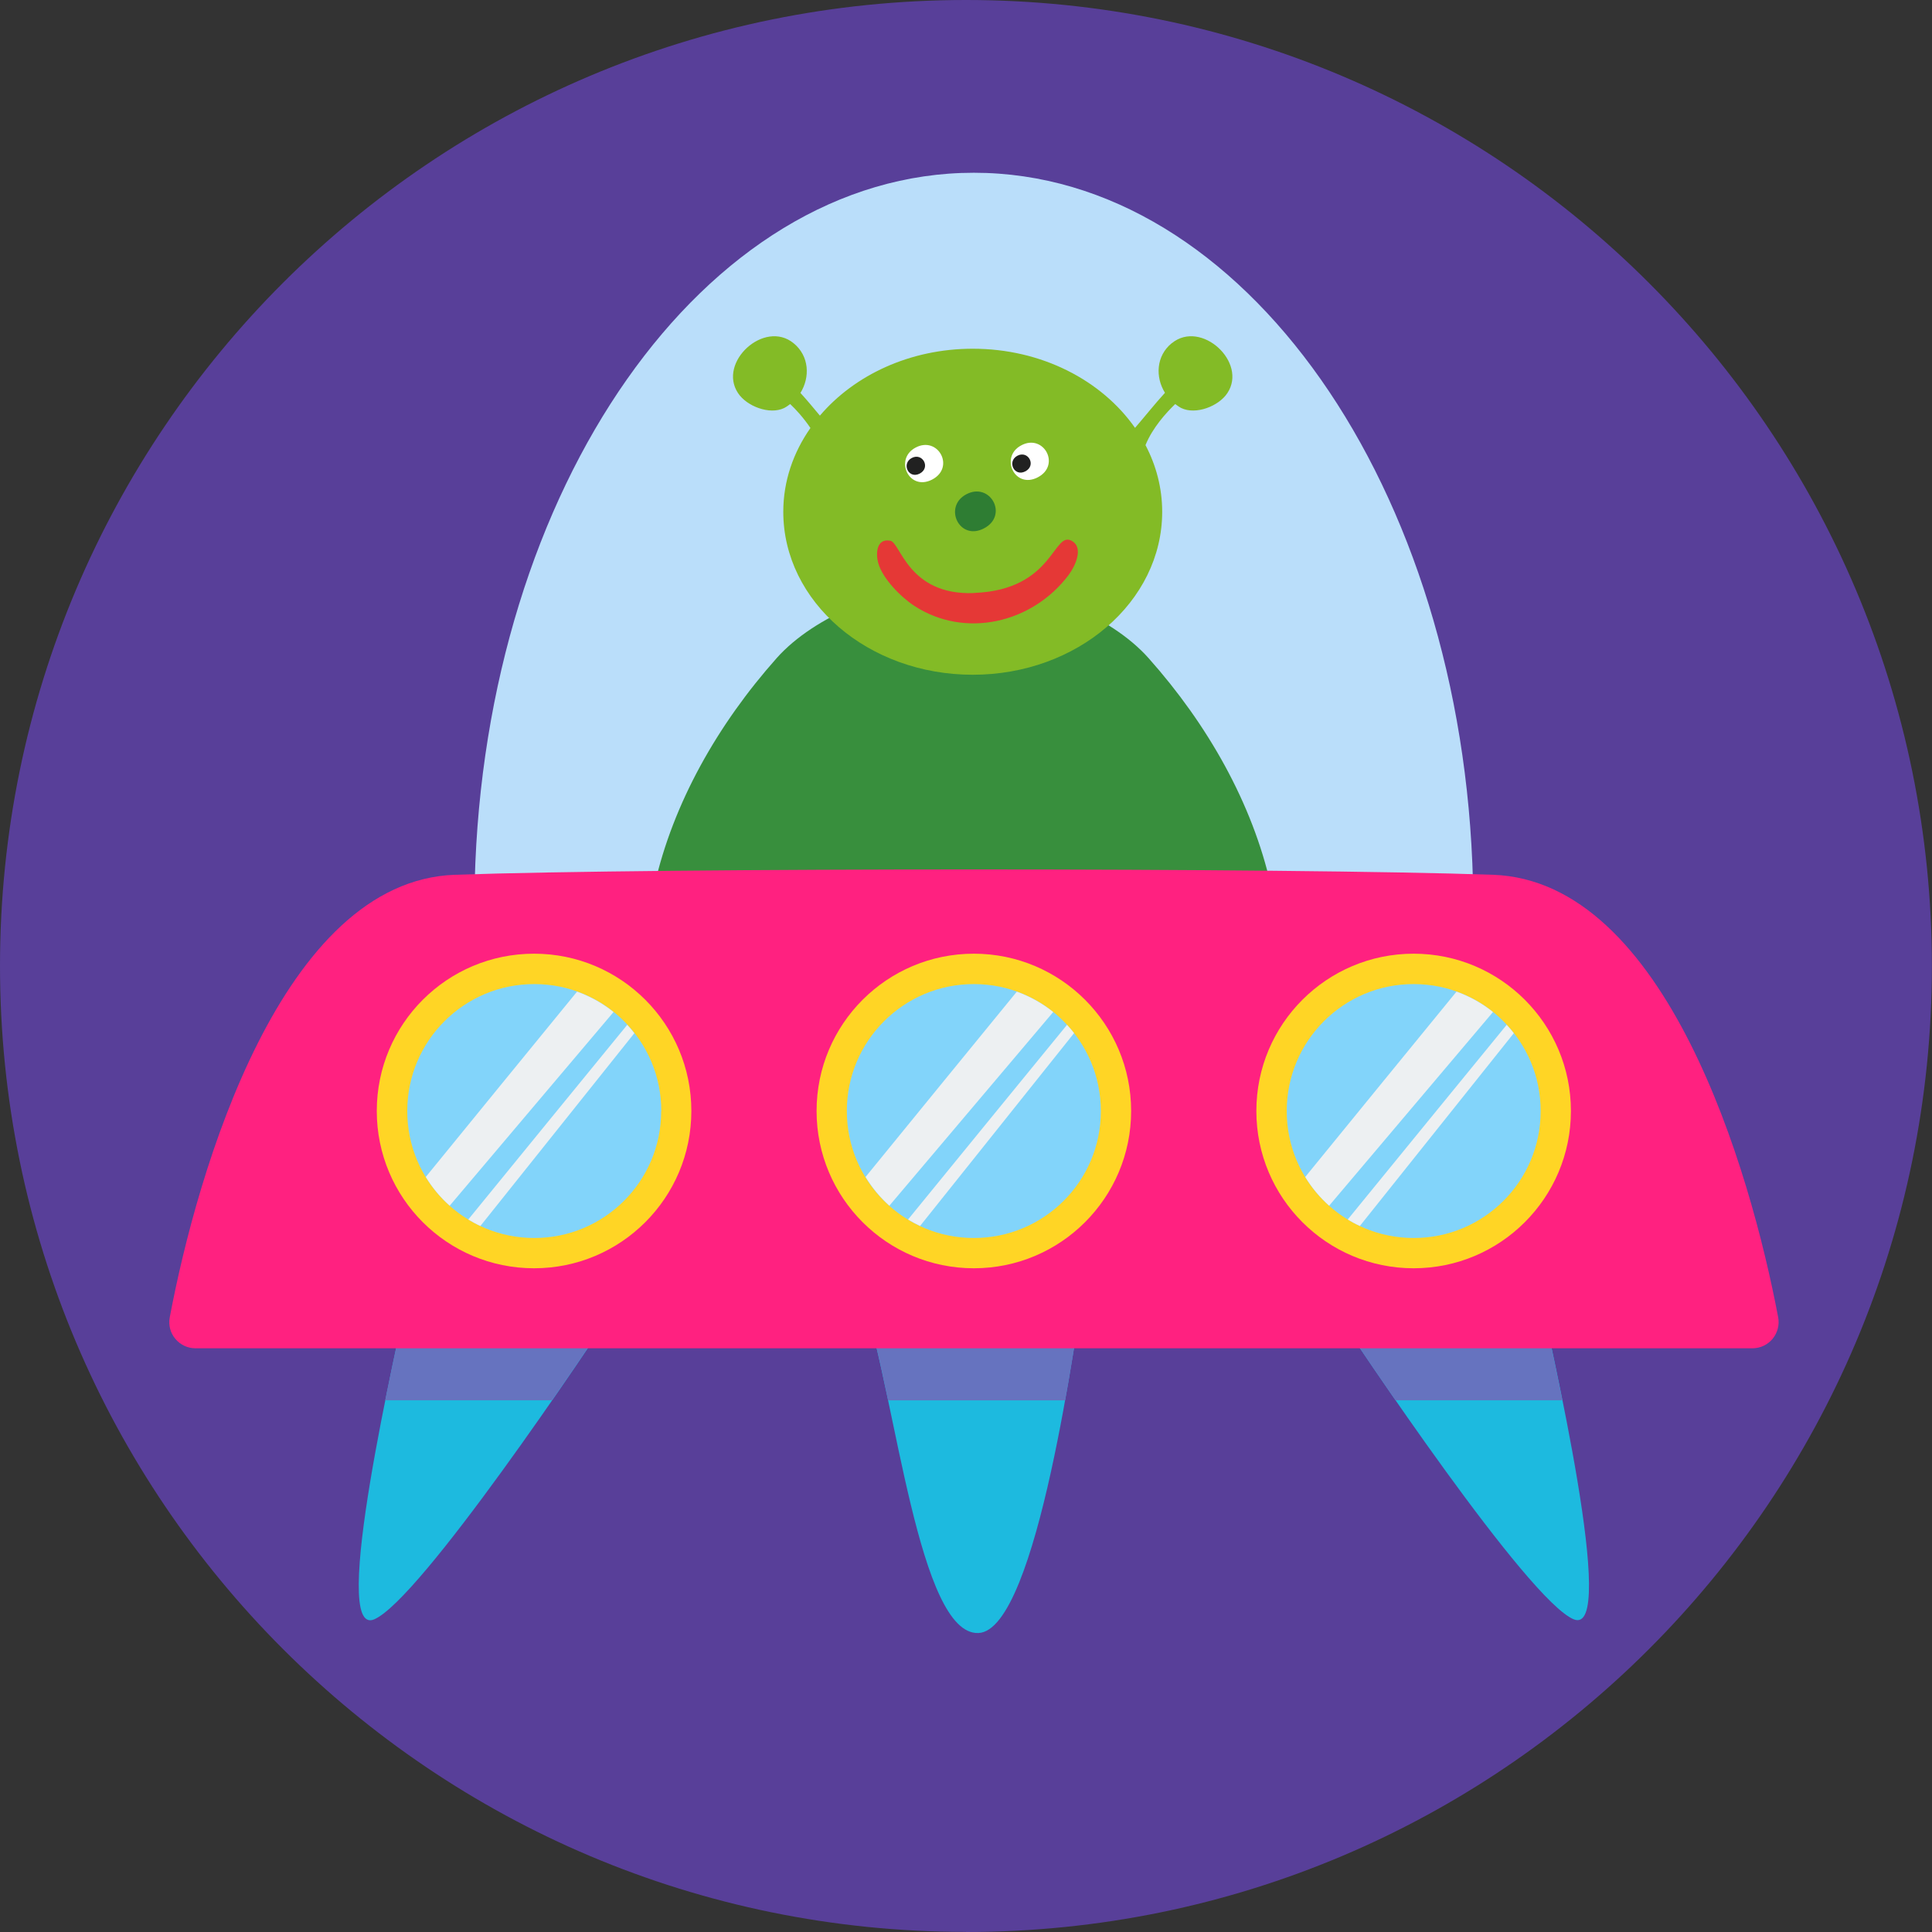 <svg width="108" height="108" viewBox="0 0 108 108" fill="none" xmlns="http://www.w3.org/2000/svg">
<rect x="0" y="0" width="108" height="108" fill="#333333" stroke="none"/>
<path d="M53.997 108C83.82 108 107.994 83.826 107.994 54.003C107.994 24.18 83.82 0 53.997 0C24.174 0 0 24.174 0 53.997C0 83.82 24.174 107.994 53.997 107.994" fill="#583F99"/>
<path d="M74.082 72.446C76.092 75.551 85.401 89.42 87.958 90.515C90.515 91.611 86.682 75.184 85.948 71.712L74.082 72.44V72.446ZM22.929 71.718C22.201 75.19 18.368 91.611 20.919 90.522C23.477 89.427 32.785 75.551 34.795 72.452L22.929 71.724V71.718ZM60.586 71.942C60.207 73.865 58.023 91.156 54.694 91.287C51.365 91.418 50.083 78.22 48.285 72.713L60.58 71.942H60.586Z" fill="#1DBADF"/>
<path d="M85.948 71.718L74.082 72.446C74.754 73.479 76.235 75.719 78.009 78.276H87.336C86.763 75.408 86.185 72.857 85.942 71.718" fill="#6673BF"/>
<path d="M60.586 71.942C60.574 71.992 60.568 72.048 60.555 72.116C60.568 72.048 60.58 71.992 60.586 71.942ZM48.291 72.713C48.764 74.163 49.2 76.148 49.648 78.282C49.2 76.148 48.764 74.163 48.291 72.713Z" fill="#D6D9F0"/>
<path d="M60.586 71.942L48.291 72.713C48.764 74.163 49.2 76.148 49.648 78.282H59.541C60.057 75.433 60.4 72.993 60.555 72.122C60.568 72.054 60.58 71.998 60.586 71.948" fill="#6673BF"/>
<path d="M22.929 71.718C22.911 71.811 22.886 71.917 22.861 72.035C22.886 71.917 22.911 71.811 22.929 71.718L34.795 72.446L22.929 71.718Z" fill="#D6D9F0"/>
<path d="M22.929 71.718C22.91 71.811 22.885 71.917 22.86 72.035C22.593 73.292 22.064 75.65 21.535 78.276H30.862C32.623 75.737 34.098 73.516 34.776 72.471V72.458H34.789V72.446L22.929 71.718Z" fill="#6673BF"/>
<path d="M82.339 49.268C81.786 27.254 69.509 9.657 54.439 9.657C39.368 9.657 27.092 27.254 26.538 49.268H82.339Z" fill="#BADEFA"/>
<path d="M64.202 36.786C62.092 34.415 57.88 32.698 54.19 32.63V32.617C54.066 32.617 53.935 32.623 53.81 32.617C53.686 32.617 53.555 32.605 53.431 32.617V32.63C49.741 32.698 45.529 34.415 43.419 36.786C40.128 40.488 37.62 44.888 36.575 49.542H71.052C70.007 44.888 67.499 40.488 64.202 36.786Z" fill="#388F3D"/>
<path d="M97.964 75.37C98.399 75.37 98.81 75.177 99.09 74.841C99.364 74.505 99.482 74.064 99.401 73.641C97.845 65.396 93.129 49.243 83.459 48.901C72.203 48.503 36.687 48.503 25.43 48.901C15.761 49.237 11.045 65.39 9.489 73.641C9.408 74.07 9.52 74.505 9.8 74.841C10.08 75.177 10.491 75.37 10.926 75.37H97.964Z" fill="#FF2180"/>
<path d="M38.647 62.105C38.647 66.958 34.714 70.897 29.855 70.897C24.995 70.897 21.062 66.964 21.062 62.105C21.062 57.245 24.995 53.312 29.855 53.312C34.714 53.312 38.647 57.251 38.647 62.105Z" fill="#FFD525"/>
<path d="M36.96 62.111C36.96 66.031 33.781 69.21 29.86 69.204C25.941 69.204 22.761 66.025 22.767 62.105C22.767 58.184 25.947 55.005 29.873 55.011C33.793 55.011 36.973 58.197 36.966 62.111" fill="#82D4FA"/>
<path d="M32.256 55.434C29.805 58.433 26.196 62.851 23.8 65.794C24.167 66.392 24.615 66.933 25.138 67.4L34.297 56.573C33.694 56.087 33.003 55.702 32.263 55.434" fill="#EDF0F2"/>
<path d="M35.461 57.755C35.336 57.593 35.2 57.438 35.063 57.288C32.48 60.449 28.573 65.228 26.177 68.171C26.395 68.302 26.619 68.426 26.855 68.532L35.461 57.755Z" fill="#EDF0F2"/>
<path d="M63.231 62.105C63.231 66.958 59.292 70.897 54.439 70.897C49.585 70.897 45.647 66.964 45.647 62.105C45.647 57.245 49.585 53.312 54.439 53.312C59.292 53.312 63.231 57.251 63.231 62.105Z" fill="#FFD525"/>
<path d="M61.538 62.111C61.538 66.031 58.358 69.21 54.432 69.204C50.512 69.204 47.339 66.025 47.339 62.105C47.339 58.184 50.525 55.005 54.445 55.011C58.365 55.011 61.538 58.197 61.538 62.111Z" fill="#82D4FA"/>
<path d="M56.84 55.434C54.389 58.433 50.78 62.851 48.384 65.794C48.751 66.392 49.199 66.933 49.716 67.4L58.875 56.573C58.272 56.087 57.581 55.702 56.84 55.434Z" fill="#EDF0F2"/>
<path d="M60.045 57.755C59.92 57.593 59.783 57.438 59.647 57.288C57.064 60.449 53.157 65.228 50.761 68.171C50.979 68.302 51.203 68.426 51.433 68.532L60.039 57.755H60.045Z" fill="#EDF0F2"/>
<path d="M87.815 62.105C87.815 66.958 83.876 70.897 79.023 70.897C74.17 70.897 70.231 66.964 70.231 62.105C70.231 57.245 74.17 53.312 79.023 53.312C83.876 53.312 87.815 57.251 87.815 62.105Z" fill="#FFD525"/>
<path d="M86.123 62.111C86.123 66.031 82.943 69.21 79.023 69.204C75.103 69.204 71.924 66.025 71.93 62.105C71.93 58.184 75.109 55.005 79.029 55.011C82.949 55.011 86.129 58.197 86.123 62.111Z" fill="#82D4FA"/>
<path d="M81.418 55.434C78.967 58.433 75.358 62.851 72.962 65.794C73.329 66.392 73.778 66.933 74.3 67.4L83.459 56.573C82.856 56.087 82.165 55.702 81.425 55.434" fill="#EDF0F2"/>
<path d="M84.623 57.755C84.499 57.593 84.362 57.438 84.225 57.288C81.642 60.449 77.735 65.228 75.339 68.171C75.557 68.302 75.781 68.426 76.018 68.532L84.623 57.755Z" fill="#EDF0F2"/>
<path d="M65.508 19.177C64.618 19.899 64.581 21.087 65.122 21.958C64.537 22.599 63.909 23.39 63.449 23.918C61.594 21.268 58.234 19.494 54.377 19.494C50.867 19.494 47.762 20.969 45.833 23.234C45.485 22.817 45.105 22.357 44.745 21.965C45.286 21.093 45.248 19.905 44.359 19.183C42.728 17.852 40.115 20.247 41.254 21.971C41.739 22.711 43.021 23.203 43.83 22.811C43.954 22.749 44.066 22.668 44.172 22.587C44.496 22.892 44.925 23.365 45.304 23.925C44.346 25.294 43.786 26.893 43.786 28.61C43.786 33.644 48.528 37.719 54.377 37.719C60.225 37.719 64.967 33.638 64.967 28.61C64.967 27.279 64.631 26.022 64.034 24.883C64.432 23.9 65.203 23.06 65.695 22.587C65.807 22.668 65.913 22.749 66.037 22.811C66.846 23.203 68.128 22.711 68.613 21.971C69.752 20.247 67.138 17.852 65.508 19.183" fill="#83BB26"/>
<path d="M58.004 26.687C59.323 26.009 58.34 24.211 57.077 24.902C55.882 25.549 56.716 27.347 58.004 26.687Z" fill="white"/>
<path d="M57.313 26.351C57.954 26.021 57.475 25.15 56.865 25.48C56.287 25.797 56.691 26.669 57.313 26.351Z" fill="#212121"/>
<path d="M52.099 26.812C53.418 26.134 52.435 24.341 51.172 25.026C49.977 25.673 50.811 27.471 52.099 26.812Z" fill="white"/>
<path d="M51.408 26.476C52.049 26.146 51.57 25.275 50.961 25.605C50.382 25.922 50.786 26.793 51.408 26.476Z" fill="#212121"/>
<path d="M54.457 33.146C58.987 32.972 58.863 29.543 59.964 30.265C60.555 30.651 60.12 31.628 59.74 32.138C57.687 34.863 53.922 35.703 51.11 33.868C50.351 33.37 49.336 32.343 49.094 31.472C48.951 30.968 48.982 30.072 49.772 30.228C50.344 30.34 50.774 33.295 54.451 33.152" fill="#E53836"/>
<path d="M54.992 29.543C56.405 28.822 55.353 26.905 54.003 27.639C52.727 28.33 53.617 30.247 54.992 29.543Z" fill="#2E7D33"/>
</svg>
